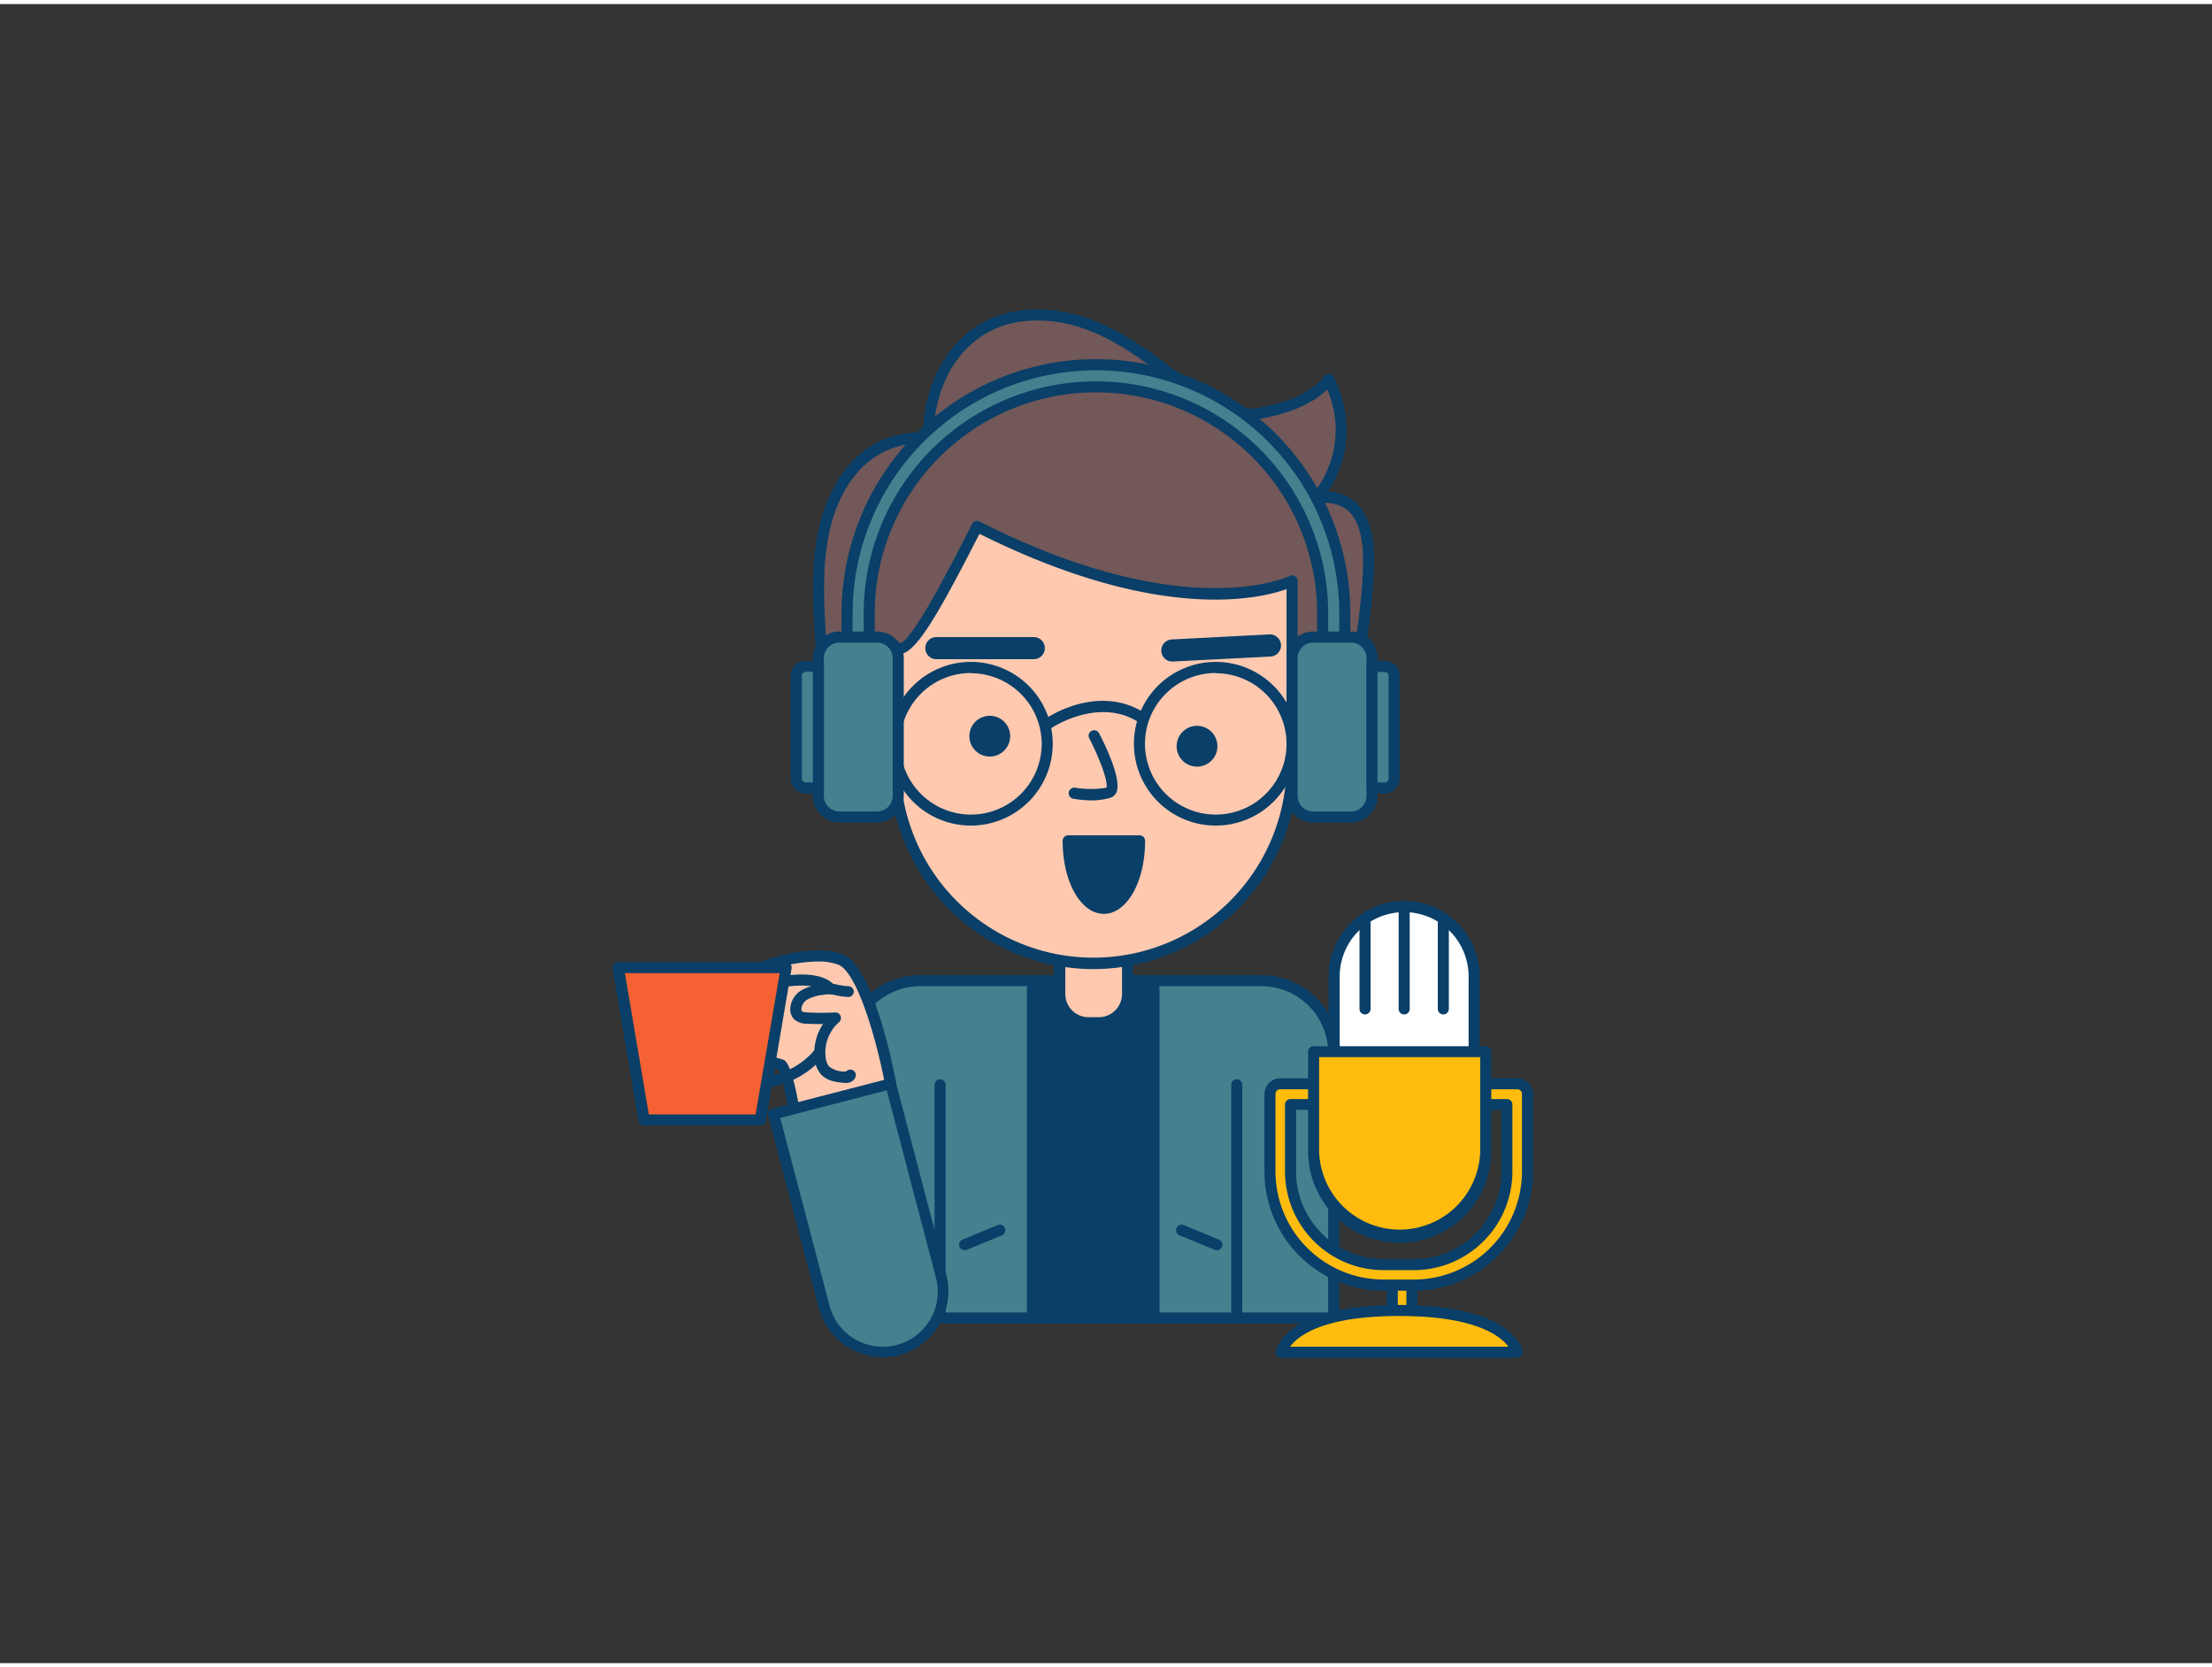 <svg xmlns="http://www.w3.org/2000/svg" viewBox="0 0 400 300" width="406" height="306" class="illustration styles_illustrationTablet__1DWOa"><rect x="0" y="0" width="400" height="300" fill="#333333" stroke="none"/><g id="_348_radio_presenter_outline" data-name="#348_radio_presenter_outline"><path d="M241.18,237.59v-48a13.06,13.06,0,0,0-13.08-13H166.43a13.06,13.06,0,0,0-13.08,13v48Z" fill="#43818f"></path><path d="M241.18,238.59H153.35a1,1,0,0,1-1-1v-48a14.08,14.08,0,0,1,14.08-14H228.1a14.08,14.08,0,0,1,14.08,14v48A1,1,0,0,1,241.18,238.59Zm-86.83-2h85.83v-47a12.08,12.08,0,0,0-12.08-12H166.43a12.08,12.08,0,0,0-12.08,12Z" fill="#093f68"></path><rect x="186.72" y="178.02" width="21.93" height="59.56" fill="#093f68"></rect><path d="M208.65,238.59H186.72a1,1,0,0,1-1-1V178a1,1,0,0,1,1-1h21.93a1,1,0,0,1,1,1v59.57A1,1,0,0,1,208.65,238.59Zm-20.93-2h19.93V179H187.72Z" fill="#093f68"></path><rect x="186.72" y="178.02" width="21.93" height="59.56" fill="#093f68"></rect><path d="M208.65,238.59H186.72a1,1,0,0,1-1-1V178a1,1,0,0,1,1-1h21.93a1,1,0,0,1,1,1v59.57A1,1,0,0,1,208.65,238.59Zm-20.93-2h19.93V179H187.72Z" fill="#093f68"></path><path d="M191.59,171.89h12.26a0,0,0,0,1,0,0v7.06a5.21,5.21,0,0,1-5.21,5.21h-1.85a5.21,5.21,0,0,1-5.21-5.21v-7.06A0,0,0,0,1,191.59,171.89Z" fill="#ffc9b0"></path><path d="M198.64,185.15h-1.85a6.21,6.21,0,0,1-6.2-6.2v-7.06a1,1,0,0,1,1-1h12.26a1,1,0,0,1,1,1V179A6.21,6.21,0,0,1,198.64,185.15Zm-6-12.26V179a4.2,4.2,0,0,0,4.2,4.2h1.85a4.21,4.21,0,0,0,4.21-4.2v-6.06Z" fill="#093f68"></path><path d="M155.82,137.87c-5.69-2.16-5.34-6.51-6.2-12.09a141.64,141.64,0,0,1-1.57-16.7c-.22-6.35,0-12.88,2.42-18.76,3.09-7.57,9.21-12.47,17.39-11.8-.24-11.16,6.45-21.63,18.32-22.26,19-1,29.94,19.4,40.59,17.88s13.47-6.25,13.47-6.25A19.51,19.51,0,0,1,238,89.41s8.38-2.44,9.39,8.71-5.65,40.78-5.65,40.78l-7.61-1.33c-3.19-.56-7.18.22-10.39.32l-23.77.74C188,139,168.76,142.76,155.82,137.87Z" fill="#725858"></path><path d="M173,141.35c-6.23,0-12.36-.6-17.49-2.55h0c-5.45-2.06-5.95-6-6.53-10.59-.09-.73-.19-1.49-.31-2.28a143.71,143.71,0,0,1-1.58-16.81c-.21-6-.07-12.89,2.49-19.18,3.34-8.18,9.58-12.71,17.32-12.47.19-10.71,6.73-21.54,19.27-22.21,11-.57,19.49,5.85,26.33,11,5.3,4,9.88,7.48,14.17,6.87,10.06-1.44,12.73-5.73,12.75-5.77a1,1,0,0,1,.86-.49h0a1,1,0,0,1,.85.5c.07.11,5.88,10.35-1,20.8a7.68,7.68,0,0,1,4.19,1.3c2.32,1.58,3.69,4.45,4.06,8.54,1,11.18-5.4,39.87-5.68,41.09a1,1,0,0,1-1.15.76l-7.6-1.33a27.33,27.33,0,0,0-6.8.09c-1.19.11-2.32.22-3.39.25l-23.77.74c-3,.1-6.45.41-10.13.73C184.59,140.83,178.73,141.35,173,141.35Zm-6.57-61.89c-6.64,0-12,4-15,11.24-2.42,5.93-2.54,12.61-2.34,18.35a139.45,139.45,0,0,0,1.56,16.57c.12.81.22,1.59.32,2.34.56,4.42.93,7.34,5.25,9h0c9.45,3.58,22.77,2.4,33.47,1.44,3.71-.33,7.22-.64,10.25-.74l23.76-.74c1,0,2.11-.13,3.27-.24a28.62,28.62,0,0,1,7.33-.07h0l6.67,1.16c1.11-5.11,6.31-29.77,5.42-39.54-.31-3.45-1.38-5.83-3.17-7.06a6.49,6.49,0,0,0-4.94-.78,1,1,0,0,1-1.11-.41,1,1,0,0,1,.05-1.18A18.28,18.28,0,0,0,240,69.7c-1.67,1.63-5.48,4.34-13.1,5.43-5.1.73-10-3-15.66-7.26-6.91-5.23-14.76-11.18-25-10.61-11.7.62-17.6,11.16-17.38,21.24a1,1,0,0,1-.32.75,1,1,0,0,1-.76.27C167.31,79.48,166.85,79.46,166.39,79.46Z" fill="#093f68"></path><path d="M197.72,173.5h0a35.93,35.93,0,0,1-35.93-35.93V116c2.1,3.45,9.09-10.16,14.89-21.54,38.28,19.39,57,9.85,57,9.85v33.27A35.93,35.93,0,0,1,197.72,173.5Z" fill="#ffc9b0"></path><path d="M197.72,174.5a37,37,0,0,1-36.93-36.93V116a1,1,0,0,1,1.85-.52.28.28,0,0,0,.07.09c2.16-.13,9.53-14.61,13.08-21.57a1,1,0,0,1,1.34-.43c37.27,18.87,55.88,9.94,56.07,9.84a1,1,0,0,1,1.45.9v33.27A37,37,0,0,1,197.72,174.5Zm-34.93-57v20a34.93,34.93,0,0,0,69.86,0V105.79c-5.08,1.82-23.29,6.08-55.53-10C169.56,110.58,165.64,117.29,162.79,117.53Z" fill="#093f68"></path><path d="M170,238.59a1,1,0,0,1-1-1V195.42a1,1,0,1,1,2,0v42.17A1,1,0,0,1,170,238.59Z" fill="#093f68"></path><path d="M223.64,238.59a1,1,0,0,1-1-1V195.42a1,1,0,1,1,2,0v42.17A1,1,0,0,1,223.64,238.59Z" fill="#093f68"></path><circle cx="178.98" cy="132.38" r="3.69" fill="#093f68"></circle><circle cx="216.46" cy="134.2" r="3.69" fill="#093f68"></circle><path d="M197.67,144a22.17,22.17,0,0,1-3.57-.3,1,1,0,1,1,.34-2,17.12,17.12,0,0,0,5.63,0c.36-.92-1.06-5-3.1-8.93a1,1,0,0,1,.43-1.35,1,1,0,0,1,1.34.42c1,1.92,4.19,8.37,3.13,10.73a1.81,1.81,0,0,1-1.24,1A12.66,12.66,0,0,1,197.67,144Z" fill="#093f68"></path><path d="M175.58,148.55a14.8,14.8,0,1,1,14.79-14.79A14.81,14.81,0,0,1,175.58,148.55Zm0-27.59a12.8,12.8,0,1,0,12.79,12.8A12.81,12.81,0,0,0,175.58,121Z" fill="#093f68"></path><path d="M219.86,148.55a14.8,14.8,0,1,1,14.79-14.79A14.81,14.81,0,0,1,219.86,148.55Zm0-27.59a12.8,12.8,0,1,0,12.79,12.8A12.8,12.8,0,0,0,219.86,121Z" fill="#093f68"></path><path d="M189.37,131.21a1,1,0,0,1-.81-.42,1,1,0,0,1,.24-1.4c.37-.26,9.32-6.45,17.77-1.46a1,1,0,1,1-1,1.72C198.24,125.33,190,131,190,131A1,1,0,0,1,189.37,131.21Z" fill="#093f68"></path><path d="M186.94,118.46h0l-17.62,0a2,2,0,0,1,0-4h0l17.62,0a2,2,0,1,1,0,4Z" fill="#093f68"></path><path d="M212.05,118.89a2,2,0,0,1-.1-4l17.59-.91a2,2,0,0,1,.21,4l-17.6.9Z" fill="#093f68"></path><rect x="251.77" y="229.71" width="3.54" height="9.58" fill="#ffbc0e"></rect><path d="M255.32,240.29h-3.55a1,1,0,0,1-1-1v-9.58a1,1,0,0,1,1-1h3.55a1,1,0,0,1,1,1v9.58A1,1,0,0,1,255.32,240.29Zm-2.55-2h1.55v-7.58h-1.55Z" fill="#093f68"></path><path d="M231.68,243.78s1.23-7.55,21.34-7.55,21.34,7.55,21.34,7.55Z" fill="#ffbc0e"></path><path d="M274.36,244.78H231.68a1,1,0,0,1-.76-.35,1,1,0,0,1-.22-.81c.05-.34,1.6-8.39,22.32-8.39s22.27,8.05,22.32,8.39a1,1,0,0,1-.22.81A1,1,0,0,1,274.36,244.78Zm-41.07-2h39.47c-1.41-1.92-5.89-5.55-19.74-5.55S234.7,240.85,233.29,242.78Z" fill="#093f68"></path><path d="M253.92,163.51h0a12.66,12.66,0,0,1,12.66,12.66V192a0,0,0,0,1,0,0H241.26a0,0,0,0,1,0,0V176.17A12.66,12.66,0,0,1,253.92,163.51Z" fill="#fff"></path><path d="M266.57,193H241.26a1,1,0,0,1-1-1v-15.8a13.66,13.66,0,1,1,27.31,0V192A1,1,0,0,1,266.57,193Zm-24.31-2h23.31v-14.8a11.66,11.66,0,1,0-23.31,0Z" fill="#093f68"></path><path d="M246.84,182.7a1,1,0,0,1-1-1v-16a1,1,0,0,1,2,0v16A1,1,0,0,1,246.84,182.7Z" fill="#093f68"></path><path d="M253.92,182.7a1,1,0,0,1-1-1V163.51a1,1,0,0,1,2,0V181.7A1,1,0,0,1,253.92,182.7Z" fill="#093f68"></path><path d="M261,182.7a1,1,0,0,1-1-1v-16a1,1,0,0,1,2,0v16A1,1,0,0,1,261,182.7Z" fill="#093f68"></path><path d="M255.66,231.66H250.2a20.57,20.57,0,0,1-20.55-20.55v-14a1.86,1.86,0,0,1,1.86-1.86h42.85a1.86,1.86,0,0,1,1.86,1.86v14A20.58,20.58,0,0,1,255.66,231.66ZM233.37,199v12.16a16.85,16.85,0,0,0,16.83,16.83h5.46a16.85,16.85,0,0,0,16.83-16.83V199Z" fill="#ffbc0e"></path><path d="M255.67,232.66H250.2a21.57,21.57,0,0,1-21.55-21.55v-14a2.86,2.86,0,0,1,2.86-2.86h42.85a2.87,2.87,0,0,1,2.86,2.86v14A21.57,21.57,0,0,1,255.67,232.66Zm-24.16-36.43a.85.85,0,0,0-.86.86v14a19.57,19.57,0,0,0,19.55,19.55h5.47a19.57,19.57,0,0,0,19.55-19.55v-14a.86.86,0,0,0-.86-.86Zm24.16,32.71H250.2a17.85,17.85,0,0,1-17.83-17.83V199a1,1,0,0,1,1-1h39.12a1,1,0,0,1,1,1v12.16A17.84,17.84,0,0,1,255.67,228.94Zm-21.3-29v11.16a15.85,15.85,0,0,0,15.83,15.83h5.47a15.84,15.84,0,0,0,15.82-15.83V200Z" fill="#093f68"></path><path d="M237.54,189.39h31.13a0,0,0,0,1,0,0v18A15.56,15.56,0,0,1,253.11,223h0a15.56,15.56,0,0,1-15.56-15.56v-18A0,0,0,0,1,237.54,189.39Z" fill="#ffbc0e"></path><path d="M253.11,224a16.58,16.58,0,0,1-16.57-16.56v-18a1,1,0,0,1,1-1h31.13a1,1,0,0,1,1,1v18A16.58,16.58,0,0,1,253.11,224Zm-14.57-33.58v17a14.57,14.57,0,0,0,29.13,0v-17Z" fill="#093f68"></path><path d="M241.18,116.48a2,2,0,0,1-2-2v-4.27a41,41,0,1,0-82,0v4.27a2,2,0,0,1-4,0v-4.27a45,45,0,1,1,90,0v4.27A2,2,0,0,1,241.18,116.48Z" fill="#43818f"></path><path d="M241.18,117.48a3,3,0,0,1-3-3v-4.27a40,40,0,1,0-80,0v4.27a3,3,0,0,1-6,0v-4.27a46,46,0,1,1,92,0v4.27A3,3,0,0,1,241.18,117.48Zm-43-49.26a42,42,0,0,1,42,42v4.27a1,1,0,1,0,2,0v-4.27a44,44,0,1,0-88,0v4.27a1,1,0,0,0,2,0v-4.27A42,42,0,0,1,198.2,68.22Z" fill="#093f68"></path><rect x="233.65" y="114.49" width="14.45" height="32.55" rx="3.82" transform="translate(481.76 261.52) rotate(-180)" fill="#43818f"></rect><path d="M244.28,148h-6.81a4.82,4.82,0,0,1-4.82-4.82v-24.9a4.82,4.82,0,0,1,4.82-4.82h6.81a4.82,4.82,0,0,1,4.82,4.82v24.9A4.82,4.82,0,0,1,244.28,148Zm-6.81-32.54a2.82,2.82,0,0,0-2.82,2.82v24.9a2.83,2.83,0,0,0,2.82,2.82h6.81a2.82,2.82,0,0,0,2.82-2.82v-24.9a2.82,2.82,0,0,0-2.82-2.82Z" fill="#093f68"></path><path d="M249.81,119.77h2.3a0,0,0,0,1,0,0v22a0,0,0,0,1,0,0h-2.3a1.7,1.7,0,0,1-1.7-1.7V121.47a1.7,1.7,0,0,1,1.7-1.7Z" transform="translate(500.21 261.52) rotate(-180)" fill="#43818f"></path><path d="M250.4,142.75h-2.3a1,1,0,0,1-1-1v-22a1,1,0,0,1,1-1h2.3a2.7,2.7,0,0,1,2.7,2.7v18.58A2.7,2.7,0,0,1,250.4,142.75Zm-1.3-2h1.3a.7.7,0,0,0,.7-.7V121.47a.7.7,0,0,0-.7-.7h-1.3Z" fill="#093f68"></path><path d="M206.07,151.31c0,6.74-2.89,12.2-6.46,12.2s-6.45-5.46-6.45-12.2Z" fill="#093f68"></path><path d="M199.61,164.51c-4.18,0-7.45-5.8-7.45-13.2a1,1,0,0,1,1-1h12.91a1,1,0,0,1,1,1C207.07,158.71,203.79,164.51,199.61,164.51Zm-5.43-12.2c.26,5.62,2.64,10.2,5.43,10.2s5.18-4.58,5.43-10.2Z" fill="#093f68"></path><path d="M161.06,195.22s-3.74-20.16-9-22.42-19.3,1.4-19.85,6.34c-1.17,10.45,7.43,12.16,9,12.67s3.66,16.94,3.66,16.94Z" fill="#ffc9b0"></path><path d="M144.92,209.75a.89.89,0,0,1-.36-.07,1,1,0,0,1-.63-.8c-.87-6.9-2.31-14.89-3.15-16.17l-.18-.06c-7-2-10.13-6.58-9.34-13.62.18-1.67,1.52-3.27,3.87-4.63,4.57-2.66,13.15-4.33,17.37-2.52,5.55,2.4,9.15,21,9.55,23.16a1,1,0,0,1-.34,1l-16.15,13.53A1,1,0,0,1,144.92,209.75Zm3-36.62a26.07,26.07,0,0,0-11.82,3c-1.75,1-2.77,2.12-2.89,3.12-1,8.93,5.7,10.85,7.91,11.48l.41.12c.58.19,2.08.67,4.12,16l14.29-12c-1.47-7.64-4.91-19.66-8.27-21.11A9.89,9.89,0,0,0,148,173.13Z" fill="#093f68"></path><path d="M137.32,196a1,1,0,0,1,0-2,13.78,13.78,0,0,0,9.48-4.3,12.21,12.21,0,0,0,3.09-9.64,2.11,2.11,0,0,0-.9-1.67c-2-1.46-6.64-.81-8.26-.43a1,1,0,0,1-1.18-.67,1,1,0,0,1,.58-1.23l1.67-.68a1,1,0,0,1,1.07.21c2.24-.23,5.37-.23,7.31,1.19a4.16,4.16,0,0,1,1.71,3.13,14.32,14.32,0,0,1-3.62,11.14A15.92,15.92,0,0,1,137.32,196Z" fill="#093f68"></path><polygon points="137.47 201.79 116.48 201.79 111.78 174.23 142.17 174.23 137.47 201.79" fill="#f56132"></polygon><path d="M137.47,202.79h-21a1,1,0,0,1-1-.83l-4.71-27.56a1,1,0,0,1,.23-.81,1,1,0,0,1,.76-.36h30.39a1,1,0,0,1,1,1.17L138.46,202A1,1,0,0,1,137.47,202.79Zm-20.14-2h19.3L141,175.23H113Z" fill="#093f68"></path><path d="M162.34,243.33h0A11,11,0,0,1,149,235.47l-9.13-34.77,21.19-5.48,8.12,30.9,1,3.87A11,11,0,0,1,162.34,243.33Z" fill="#43818f"></path><path d="M159.6,244.68a12,12,0,0,1-11.57-9L138.91,201a1,1,0,0,1,.71-1.23l21.19-5.48A1,1,0,0,1,162,195l9.13,34.77a12,12,0,0,1-8.57,14.56h0A12.32,12.32,0,0,1,159.6,244.68Zm2.74-1.35h0Zm-21.25-41.91,8.88,33.8a9.95,9.95,0,1,0,19.26-5l-8.88-33.8Z" fill="#093f68"></path><path d="M153.35,178.57c-2.44-.11-2.42-.71-4.84-.35a7.77,7.77,0,0,0-3.07,1,3.06,3.06,0,0,0-1.54,2.68,1.54,1.54,0,0,0,.38,1,2.37,2.37,0,0,0,1.67.53c1.7.08,3.41.09,5.11,0a8.26,8.26,0,0,0-2.75,7.3,4,4,0,0,0,.89,2.17,5.3,5.3,0,0,0,3.57,1.21c.38,0,.85,0,1-.34" fill="#ffc9b0"></path><path d="M153,195.08h-.3c-1.53-.13-3.13-.35-4.22-1.53a4.83,4.83,0,0,1-1.15-2.71,9.36,9.36,0,0,1,1.5-6.4h0c-1,0-1.95,0-2.92-.07a3.29,3.29,0,0,1-2.35-.84,2.57,2.57,0,0,1-.65-1.58,4.06,4.06,0,0,1,2-3.6,8.74,8.74,0,0,1,3.47-1.11,7.05,7.05,0,0,1,3.1.09,11.7,11.7,0,0,0,1.92.26,1,1,0,0,1,1,1,1,1,0,0,1-1,.95,12.61,12.61,0,0,1-2.25-.3,5.29,5.29,0,0,0-2.39-.06A7.06,7.06,0,0,0,146,180a2.16,2.16,0,0,0-1.08,1.77.64.64,0,0,0,.12.36c.17.18.74.2,1,.21,1.68.08,3.37.09,5,0a1,1,0,0,1,.68,1.76,7.29,7.29,0,0,0-2.41,6.4,3,3,0,0,0,.64,1.63,4.4,4.4,0,0,0,2.91.89H153a1,1,0,0,1,1.17-.26,1,1,0,0,1,.5,1.33A1.69,1.69,0,0,1,153,195.08Z" fill="#093f68"></path><rect x="147.98" y="114.49" width="14.45" height="32.55" rx="3.82" fill="#43818f"></rect><path d="M158.61,148H151.8a4.83,4.83,0,0,1-4.82-4.82v-24.9a4.83,4.83,0,0,1,4.82-4.82h6.81a4.82,4.82,0,0,1,4.82,4.82v24.9A4.82,4.82,0,0,1,158.61,148Zm-6.81-32.54a2.82,2.82,0,0,0-2.82,2.82v24.9A2.83,2.83,0,0,0,151.8,146h6.81a2.82,2.82,0,0,0,2.82-2.82v-24.9a2.82,2.82,0,0,0-2.82-2.82Z" fill="#093f68"></path><path d="M145.68,119.77H148a0,0,0,0,1,0,0v22a0,0,0,0,1,0,0h-2.3A1.7,1.7,0,0,1,144,140V121.47A1.7,1.7,0,0,1,145.68,119.77Z" fill="#43818f"></path><path d="M148,142.75h-2.3a2.7,2.7,0,0,1-2.7-2.7V121.47a2.7,2.7,0,0,1,2.7-2.7H148a1,1,0,0,1,1,1v22A1,1,0,0,1,148,142.75Zm-2.3-22a.7.7,0,0,0-.7.7v18.58a.71.71,0,0,0,.7.7H147v-20Z" fill="#093f68"></path><path d="M174.43,225.34a1,1,0,0,1-.39-1.92l6.39-2.63a1,1,0,0,1,1.3.54,1,1,0,0,1-.54,1.31l-6.38,2.63A1.06,1.06,0,0,1,174.43,225.34Z" fill="#093f68"></path><path d="M220.05,225.34a1,1,0,0,1-.38-.07l-6.38-2.63a1,1,0,1,1,.76-1.85l6.38,2.63a1,1,0,0,1,.54,1.3A1,1,0,0,1,220.05,225.34Z" fill="#093f68"></path></g></svg>